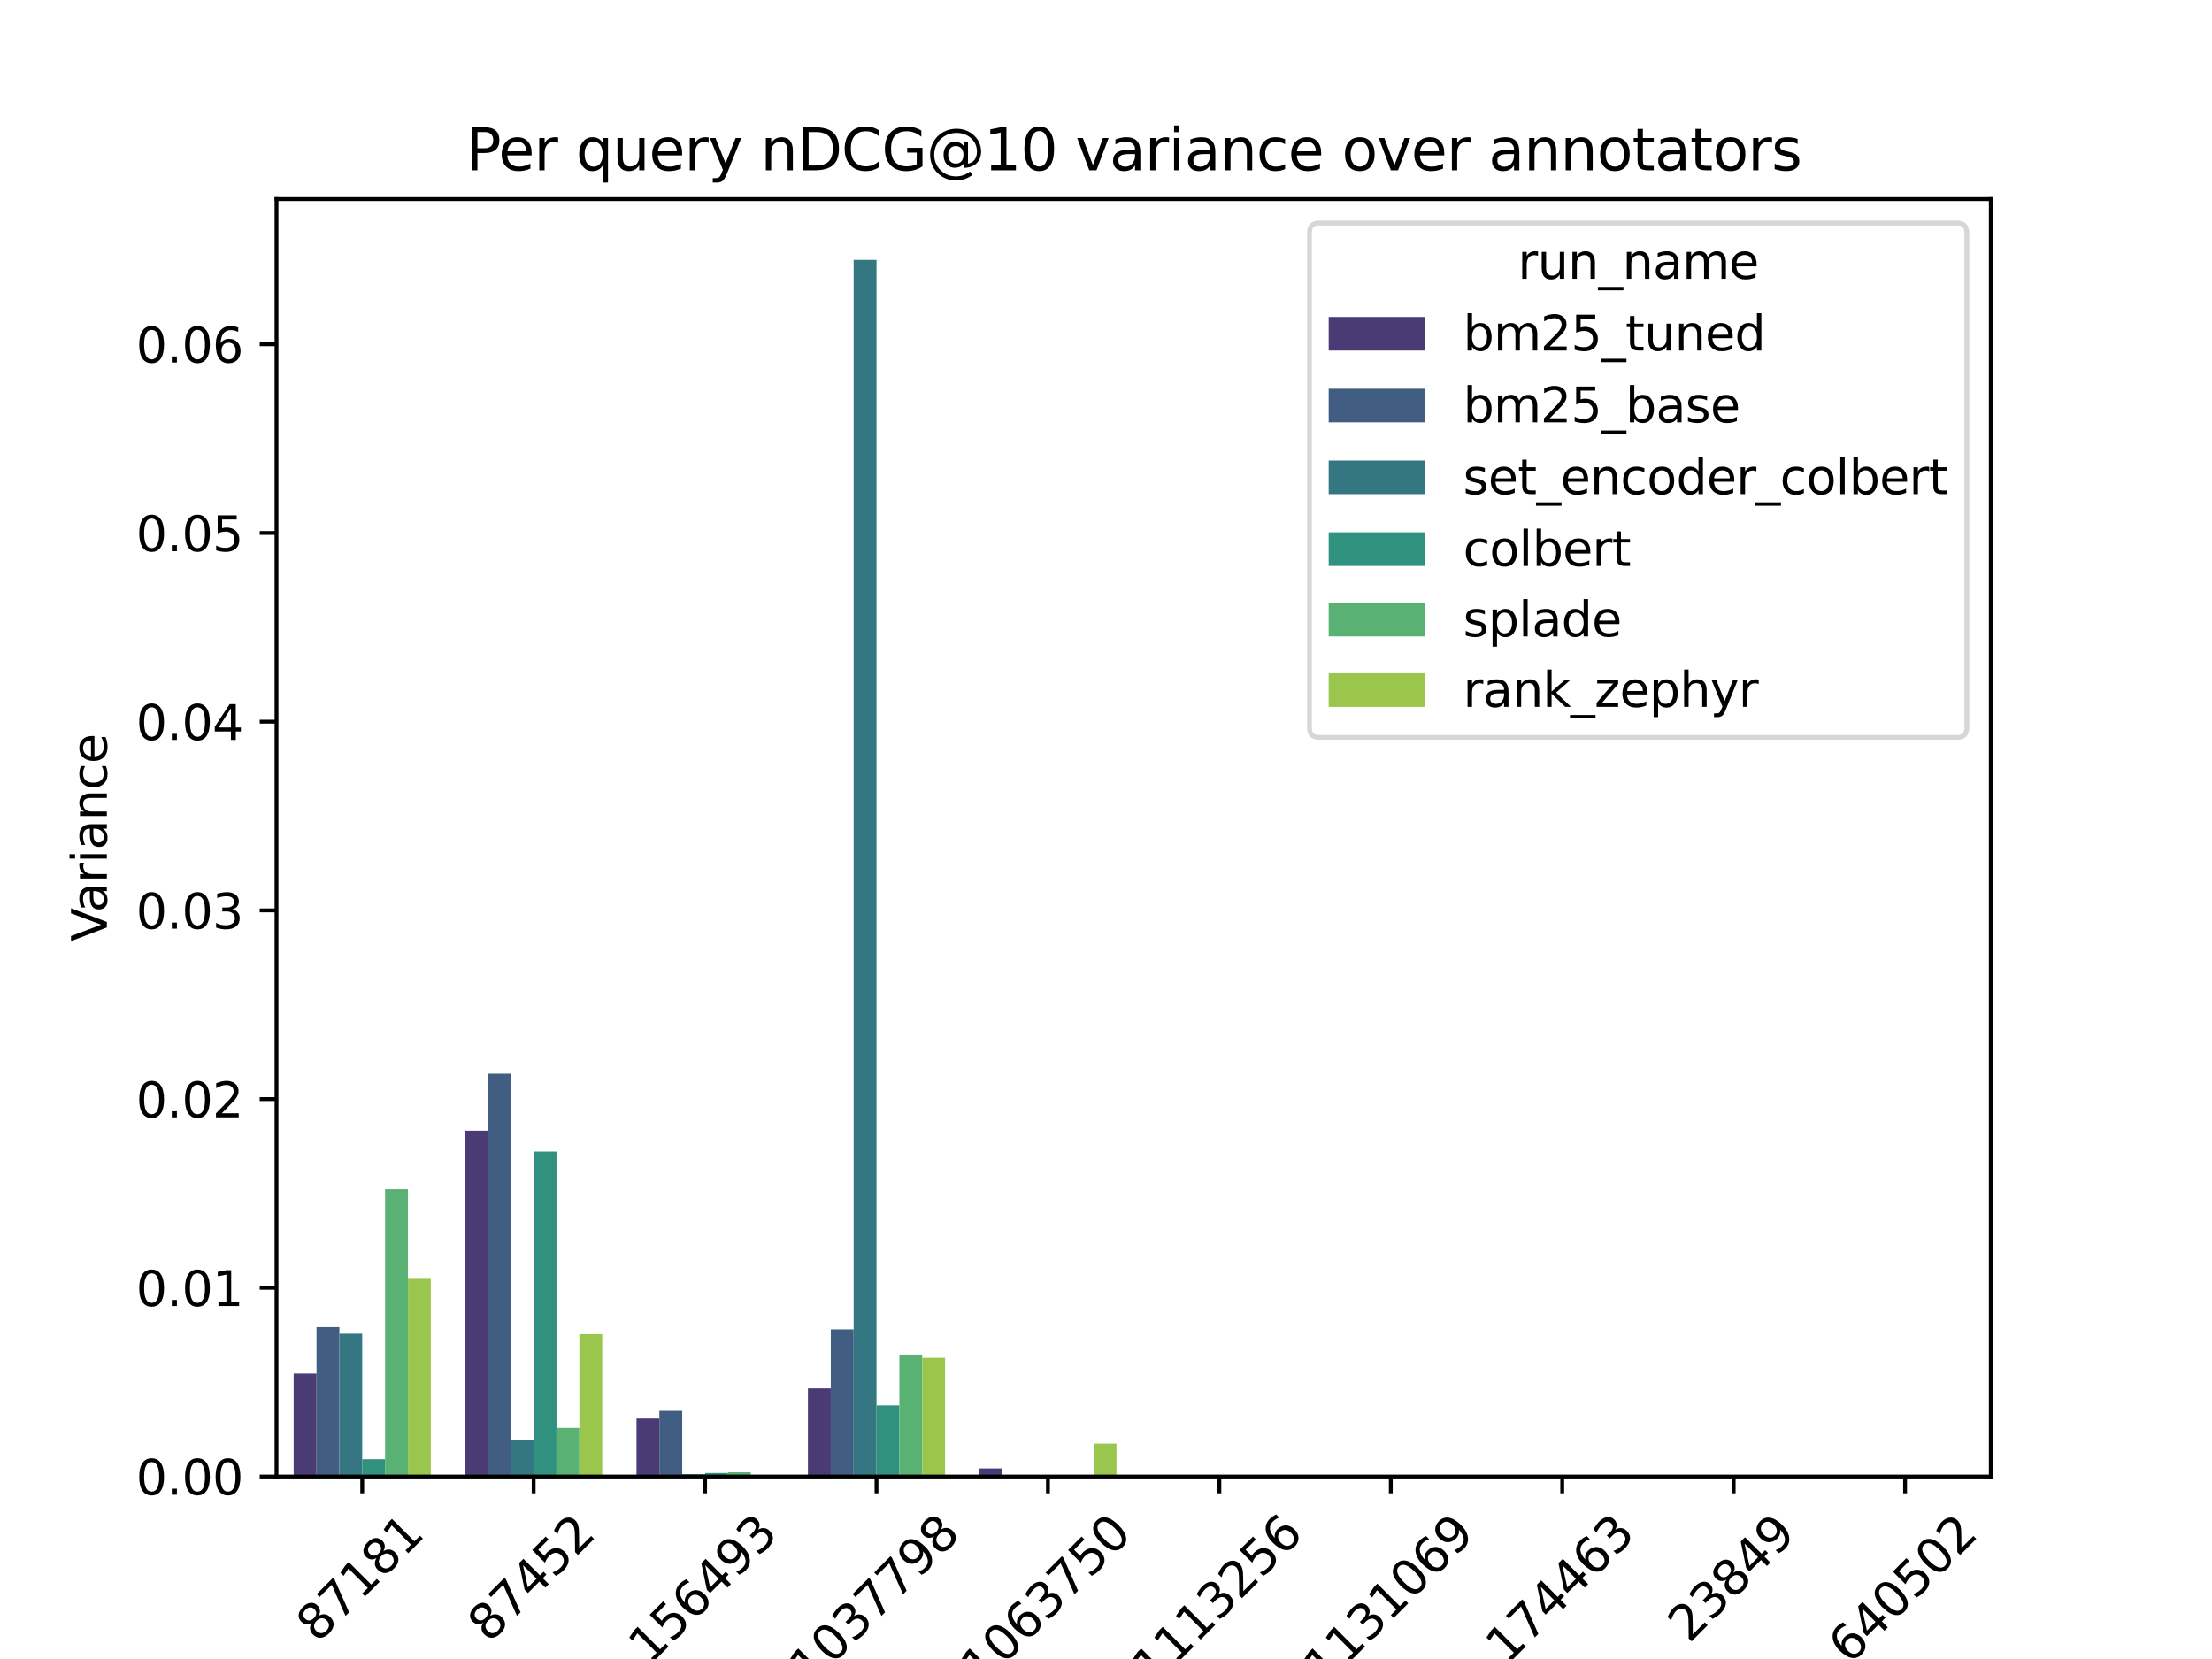 <?xml version="1.0" encoding="utf-8" standalone="no"?>
<!DOCTYPE svg PUBLIC "-//W3C//DTD SVG 1.1//EN"
  "http://www.w3.org/Graphics/SVG/1.1/DTD/svg11.dtd">
<svg xmlns:xlink="http://www.w3.org/1999/xlink" width="460.8pt" height="345.6pt" viewBox="0 0 460.8 345.6" xmlns="http://www.w3.org/2000/svg" version="1.1">
 <defs>
  <style type="text/css">*{stroke-linejoin: round; stroke-linecap: butt}</style>
 </defs>
 <g id="figure_1">
  <g id="patch_1">
   <path d="M 0 345.6 
L 460.8 345.6 
L 460.8 0 
L 0 0 
z
" style="fill: #ffffff"/>
  </g>
  <g id="axes_1">
   <g id="patch_2">
    <path d="M 57.6 307.584 
L 414.72 307.584 
L 414.72 41.472 
L 57.6 41.472 
z
" style="fill: #ffffff"/>
   </g>
   <g id="patch_3">
    <path d="M 61.171 307.584 
L 65.933 307.584 
L 65.933 286.136 
L 61.171 286.136 
z
" clip-path="url(#p7c96c47f4f)" style="fill: #4b3b75"/>
   </g>
   <g id="patch_4">
    <path d="M 96.883 307.584 
L 101.645 307.584 
L 101.645 235.533 
L 96.883 235.533 
z
" clip-path="url(#p7c96c47f4f)" style="fill: #4b3b75"/>
   </g>
   <g id="patch_5">
    <path d="M 132.595 307.584 
L 137.357 307.584 
L 137.357 295.506 
L 132.595 295.506 
z
" clip-path="url(#p7c96c47f4f)" style="fill: #4b3b75"/>
   </g>
   <g id="patch_6">
    <path d="M 168.307 307.584 
L 173.069 307.584 
L 173.069 289.223 
L 168.307 289.223 
z
" clip-path="url(#p7c96c47f4f)" style="fill: #4b3b75"/>
   </g>
   <g id="patch_7">
    <path d="M 204.019 307.584 
L 208.781 307.584 
L 208.781 305.902 
L 204.019 305.902 
z
" clip-path="url(#p7c96c47f4f)" style="fill: #4b3b75"/>
   </g>
   <g id="patch_8">
    <path d="M 239.731 307.584 
L 244.493 307.584 
L 244.493 307.584 
L 239.731 307.584 
z
" clip-path="url(#p7c96c47f4f)" style="fill: #4b3b75"/>
   </g>
   <g id="patch_9">
    <path d="M 275.443 307.584 
L 280.205 307.584 
L 280.205 307.584 
L 275.443 307.584 
z
" clip-path="url(#p7c96c47f4f)" style="fill: #4b3b75"/>
   </g>
   <g id="patch_10">
    <path d="M 311.155 307.584 
L 315.917 307.584 
L 315.917 307.584 
L 311.155 307.584 
z
" clip-path="url(#p7c96c47f4f)" style="fill: #4b3b75"/>
   </g>
   <g id="patch_11">
    <path d="M 346.867 307.584 
L 351.629 307.584 
L 351.629 307.584 
L 346.867 307.584 
z
" clip-path="url(#p7c96c47f4f)" style="fill: #4b3b75"/>
   </g>
   <g id="patch_12">
    <path d="M 382.579 307.584 
L 387.341 307.584 
L 387.341 307.584 
L 382.579 307.584 
z
" clip-path="url(#p7c96c47f4f)" style="fill: #4b3b75"/>
   </g>
   <g id="patch_13">
    <path d="M 65.933 307.584 
L 70.694 307.584 
L 70.694 276.466 
L 65.933 276.466 
z
" clip-path="url(#p7c96c47f4f)" style="fill: #415d82"/>
   </g>
   <g id="patch_14">
    <path d="M 101.645 307.584 
L 106.406 307.584 
L 106.406 223.666 
L 101.645 223.666 
z
" clip-path="url(#p7c96c47f4f)" style="fill: #415d82"/>
   </g>
   <g id="patch_15">
    <path d="M 137.357 307.584 
L 142.118 307.584 
L 142.118 293.903 
L 137.357 293.903 
z
" clip-path="url(#p7c96c47f4f)" style="fill: #415d82"/>
   </g>
   <g id="patch_16">
    <path d="M 173.069 307.584 
L 177.83 307.584 
L 177.83 276.933 
L 173.069 276.933 
z
" clip-path="url(#p7c96c47f4f)" style="fill: #415d82"/>
   </g>
   <g id="patch_17">
    <path d="M 208.781 307.584 
L 213.542 307.584 
L 213.542 307.584 
L 208.781 307.584 
z
" clip-path="url(#p7c96c47f4f)" style="fill: #415d82"/>
   </g>
   <g id="patch_18">
    <path d="M 244.493 307.584 
L 249.254 307.584 
L 249.254 307.584 
L 244.493 307.584 
z
" clip-path="url(#p7c96c47f4f)" style="fill: #415d82"/>
   </g>
   <g id="patch_19">
    <path d="M 280.205 307.584 
L 284.966 307.584 
L 284.966 307.584 
L 280.205 307.584 
z
" clip-path="url(#p7c96c47f4f)" style="fill: #415d82"/>
   </g>
   <g id="patch_20">
    <path d="M 315.917 307.584 
L 320.678 307.584 
L 320.678 307.584 
L 315.917 307.584 
z
" clip-path="url(#p7c96c47f4f)" style="fill: #415d82"/>
   </g>
   <g id="patch_21">
    <path d="M 351.629 307.584 
L 356.39 307.584 
L 356.39 307.584 
L 351.629 307.584 
z
" clip-path="url(#p7c96c47f4f)" style="fill: #415d82"/>
   </g>
   <g id="patch_22">
    <path d="M 387.341 307.584 
L 392.102 307.584 
L 392.102 307.584 
L 387.341 307.584 
z
" clip-path="url(#p7c96c47f4f)" style="fill: #415d82"/>
   </g>
   <g id="patch_23">
    <path d="M 70.694 307.584 
L 75.456 307.584 
L 75.456 277.847 
L 70.694 277.847 
z
" clip-path="url(#p7c96c47f4f)" style="fill: #347681"/>
   </g>
   <g id="patch_24">
    <path d="M 106.406 307.584 
L 111.168 307.584 
L 111.168 300.064 
L 106.406 300.064 
z
" clip-path="url(#p7c96c47f4f)" style="fill: #347681"/>
   </g>
   <g id="patch_25">
    <path d="M 142.118 307.584 
L 146.88 307.584 
L 146.88 307.106 
L 142.118 307.106 
z
" clip-path="url(#p7c96c47f4f)" style="fill: #347681"/>
   </g>
   <g id="patch_26">
    <path d="M 177.83 307.584 
L 182.592 307.584 
L 182.592 54.144 
L 177.83 54.144 
z
" clip-path="url(#p7c96c47f4f)" style="fill: #347681"/>
   </g>
   <g id="patch_27">
    <path d="M 213.542 307.584 
L 218.304 307.584 
L 218.304 307.584 
L 213.542 307.584 
z
" clip-path="url(#p7c96c47f4f)" style="fill: #347681"/>
   </g>
   <g id="patch_28">
    <path d="M 249.254 307.584 
L 254.016 307.584 
L 254.016 307.584 
L 249.254 307.584 
z
" clip-path="url(#p7c96c47f4f)" style="fill: #347681"/>
   </g>
   <g id="patch_29">
    <path d="M 284.966 307.584 
L 289.728 307.584 
L 289.728 307.584 
L 284.966 307.584 
z
" clip-path="url(#p7c96c47f4f)" style="fill: #347681"/>
   </g>
   <g id="patch_30">
    <path d="M 320.678 307.584 
L 325.44 307.584 
L 325.44 307.584 
L 320.678 307.584 
z
" clip-path="url(#p7c96c47f4f)" style="fill: #347681"/>
   </g>
   <g id="patch_31">
    <path d="M 356.39 307.584 
L 361.152 307.584 
L 361.152 307.584 
L 356.39 307.584 
z
" clip-path="url(#p7c96c47f4f)" style="fill: #347681"/>
   </g>
   <g id="patch_32">
    <path d="M 392.102 307.584 
L 396.864 307.584 
L 396.864 307.584 
L 392.102 307.584 
z
" clip-path="url(#p7c96c47f4f)" style="fill: #347681"/>
   </g>
   <g id="patch_33">
    <path d="M 75.456 307.584 
L 80.218 307.584 
L 80.218 303.982 
L 75.456 303.982 
z
" clip-path="url(#p7c96c47f4f)" style="fill: #2f917e"/>
   </g>
   <g id="patch_34">
    <path d="M 111.168 307.584 
L 115.93 307.584 
L 115.93 239.902 
L 111.168 239.902 
z
" clip-path="url(#p7c96c47f4f)" style="fill: #2f917e"/>
   </g>
   <g id="patch_35">
    <path d="M 146.88 307.584 
L 151.642 307.584 
L 151.642 306.854 
L 146.88 306.854 
z
" clip-path="url(#p7c96c47f4f)" style="fill: #2f917e"/>
   </g>
   <g id="patch_36">
    <path d="M 182.592 307.584 
L 187.354 307.584 
L 187.354 292.764 
L 182.592 292.764 
z
" clip-path="url(#p7c96c47f4f)" style="fill: #2f917e"/>
   </g>
   <g id="patch_37">
    <path d="M 218.304 307.584 
L 223.066 307.584 
L 223.066 307.584 
L 218.304 307.584 
z
" clip-path="url(#p7c96c47f4f)" style="fill: #2f917e"/>
   </g>
   <g id="patch_38">
    <path d="M 254.016 307.584 
L 258.778 307.584 
L 258.778 307.584 
L 254.016 307.584 
z
" clip-path="url(#p7c96c47f4f)" style="fill: #2f917e"/>
   </g>
   <g id="patch_39">
    <path d="M 289.728 307.584 
L 294.49 307.584 
L 294.49 307.584 
L 289.728 307.584 
z
" clip-path="url(#p7c96c47f4f)" style="fill: #2f917e"/>
   </g>
   <g id="patch_40">
    <path d="M 325.44 307.584 
L 330.202 307.584 
L 330.202 307.584 
L 325.44 307.584 
z
" clip-path="url(#p7c96c47f4f)" style="fill: #2f917e"/>
   </g>
   <g id="patch_41">
    <path d="M 361.152 307.584 
L 365.914 307.584 
L 365.914 307.584 
L 361.152 307.584 
z
" clip-path="url(#p7c96c47f4f)" style="fill: #2f917e"/>
   </g>
   <g id="patch_42">
    <path d="M 396.864 307.584 
L 401.626 307.584 
L 401.626 307.584 
L 396.864 307.584 
z
" clip-path="url(#p7c96c47f4f)" style="fill: #2f917e"/>
   </g>
   <g id="patch_43">
    <path d="M 80.218 307.584 
L 84.979 307.584 
L 84.979 247.733 
L 80.218 247.733 
z
" clip-path="url(#p7c96c47f4f)" style="fill: #59b273"/>
   </g>
   <g id="patch_44">
    <path d="M 115.93 307.584 
L 120.691 307.584 
L 120.691 297.455 
L 115.93 297.455 
z
" clip-path="url(#p7c96c47f4f)" style="fill: #59b273"/>
   </g>
   <g id="patch_45">
    <path d="M 151.642 307.584 
L 156.403 307.584 
L 156.403 306.714 
L 151.642 306.714 
z
" clip-path="url(#p7c96c47f4f)" style="fill: #59b273"/>
   </g>
   <g id="patch_46">
    <path d="M 187.354 307.584 
L 192.115 307.584 
L 192.115 282.18 
L 187.354 282.18 
z
" clip-path="url(#p7c96c47f4f)" style="fill: #59b273"/>
   </g>
   <g id="patch_47">
    <path d="M 223.066 307.584 
L 227.827 307.584 
L 227.827 307.584 
L 223.066 307.584 
z
" clip-path="url(#p7c96c47f4f)" style="fill: #59b273"/>
   </g>
   <g id="patch_48">
    <path d="M 258.778 307.584 
L 263.539 307.584 
L 263.539 307.584 
L 258.778 307.584 
z
" clip-path="url(#p7c96c47f4f)" style="fill: #59b273"/>
   </g>
   <g id="patch_49">
    <path d="M 294.49 307.584 
L 299.251 307.584 
L 299.251 307.584 
L 294.49 307.584 
z
" clip-path="url(#p7c96c47f4f)" style="fill: #59b273"/>
   </g>
   <g id="patch_50">
    <path d="M 330.202 307.584 
L 334.963 307.584 
L 334.963 307.584 
L 330.202 307.584 
z
" clip-path="url(#p7c96c47f4f)" style="fill: #59b273"/>
   </g>
   <g id="patch_51">
    <path d="M 365.914 307.584 
L 370.675 307.584 
L 370.675 307.584 
L 365.914 307.584 
z
" clip-path="url(#p7c96c47f4f)" style="fill: #59b273"/>
   </g>
   <g id="patch_52">
    <path d="M 401.626 307.584 
L 406.387 307.584 
L 406.387 307.584 
L 401.626 307.584 
z
" clip-path="url(#p7c96c47f4f)" style="fill: #59b273"/>
   </g>
   <g id="patch_53">
    <path d="M 84.979 307.584 
L 89.741 307.584 
L 89.741 266.226 
L 84.979 266.226 
z
" clip-path="url(#p7c96c47f4f)" style="fill: #9ac64d"/>
   </g>
   <g id="patch_54">
    <path d="M 120.691 307.584 
L 125.453 307.584 
L 125.453 277.944 
L 120.691 277.944 
z
" clip-path="url(#p7c96c47f4f)" style="fill: #9ac64d"/>
   </g>
   <g id="patch_55">
    <path d="M 156.403 307.584 
L 161.165 307.584 
L 161.165 307.584 
L 156.403 307.584 
z
" clip-path="url(#p7c96c47f4f)" style="fill: #9ac64d"/>
   </g>
   <g id="patch_56">
    <path d="M 192.115 307.584 
L 196.877 307.584 
L 196.877 282.853 
L 192.115 282.853 
z
" clip-path="url(#p7c96c47f4f)" style="fill: #9ac64d"/>
   </g>
   <g id="patch_57">
    <path d="M 227.827 307.584 
L 232.589 307.584 
L 232.589 300.733 
L 227.827 300.733 
z
" clip-path="url(#p7c96c47f4f)" style="fill: #9ac64d"/>
   </g>
   <g id="patch_58">
    <path d="M 263.539 307.584 
L 268.301 307.584 
L 268.301 307.584 
L 263.539 307.584 
z
" clip-path="url(#p7c96c47f4f)" style="fill: #9ac64d"/>
   </g>
   <g id="patch_59">
    <path d="M 299.251 307.584 
L 304.013 307.584 
L 304.013 307.584 
L 299.251 307.584 
z
" clip-path="url(#p7c96c47f4f)" style="fill: #9ac64d"/>
   </g>
   <g id="patch_60">
    <path d="M 334.963 307.584 
L 339.725 307.584 
L 339.725 307.584 
L 334.963 307.584 
z
" clip-path="url(#p7c96c47f4f)" style="fill: #9ac64d"/>
   </g>
   <g id="patch_61">
    <path d="M 370.675 307.584 
L 375.437 307.584 
L 375.437 307.584 
L 370.675 307.584 
z
" clip-path="url(#p7c96c47f4f)" style="fill: #9ac64d"/>
   </g>
   <g id="patch_62">
    <path d="M 406.387 307.584 
L 411.149 307.584 
L 411.149 307.584 
L 406.387 307.584 
z
" clip-path="url(#p7c96c47f4f)" style="fill: #9ac64d"/>
   </g>
   <g id="matplotlib.axis_1">
    <g id="xtick_1">
     <g id="line2d_1">
      <defs>
       <path id="md252d1d39b" d="M 0 0 
L 0 3.5 
" style="stroke: #000000; stroke-width: 0.8"/>
      </defs>
      <g>
       <use xlink:href="#md252d1d39b" x="75.456" y="307.584" style="stroke: #000000; stroke-width: 0.8"/>
      </g>
     </g>
     <g id="text_1">
      <!-- 87181 -->
      <g transform="translate(66.16 342.452) rotate(-45) scale(0.1 -0.1)">
       <defs>
        <path id="DejaVuSans-38" d="M 2034 2216 
Q 1584 2216 1326 1975 
Q 1069 1734 1069 1313 
Q 1069 891 1326 650 
Q 1584 409 2034 409 
Q 2484 409 2743 651 
Q 3003 894 3003 1313 
Q 3003 1734 2745 1975 
Q 2488 2216 2034 2216 
z
M 1403 2484 
Q 997 2584 770 2862 
Q 544 3141 544 3541 
Q 544 4100 942 4425 
Q 1341 4750 2034 4750 
Q 2731 4750 3128 4425 
Q 3525 4100 3525 3541 
Q 3525 3141 3298 2862 
Q 3072 2584 2669 2484 
Q 3125 2378 3379 2068 
Q 3634 1759 3634 1313 
Q 3634 634 3220 271 
Q 2806 -91 2034 -91 
Q 1263 -91 848 271 
Q 434 634 434 1313 
Q 434 1759 690 2068 
Q 947 2378 1403 2484 
z
M 1172 3481 
Q 1172 3119 1398 2916 
Q 1625 2713 2034 2713 
Q 2441 2713 2670 2916 
Q 2900 3119 2900 3481 
Q 2900 3844 2670 4047 
Q 2441 4250 2034 4250 
Q 1625 4250 1398 4047 
Q 1172 3844 1172 3481 
z
" transform="scale(0.016)"/>
        <path id="DejaVuSans-37" d="M 525 4666 
L 3525 4666 
L 3525 4397 
L 1831 0 
L 1172 0 
L 2766 4134 
L 525 4134 
L 525 4666 
z
" transform="scale(0.016)"/>
        <path id="DejaVuSans-31" d="M 794 531 
L 1825 531 
L 1825 4091 
L 703 3866 
L 703 4441 
L 1819 4666 
L 2450 4666 
L 2450 531 
L 3481 531 
L 3481 0 
L 794 0 
L 794 531 
z
" transform="scale(0.016)"/>
       </defs>
       <use xlink:href="#DejaVuSans-38"/>
       <use xlink:href="#DejaVuSans-37" x="63.623"/>
       <use xlink:href="#DejaVuSans-31" x="127.246"/>
       <use xlink:href="#DejaVuSans-38" x="190.869"/>
       <use xlink:href="#DejaVuSans-31" x="254.492"/>
      </g>
     </g>
    </g>
    <g id="xtick_2">
     <g id="line2d_2">
      <g>
       <use xlink:href="#md252d1d39b" x="111.168" y="307.584" style="stroke: #000000; stroke-width: 0.8"/>
      </g>
     </g>
     <g id="text_2">
      <!-- 87452 -->
      <g transform="translate(101.872 342.452) rotate(-45) scale(0.1 -0.1)">
       <defs>
        <path id="DejaVuSans-34" d="M 2419 4116 
L 825 1625 
L 2419 1625 
L 2419 4116 
z
M 2253 4666 
L 3047 4666 
L 3047 1625 
L 3713 1625 
L 3713 1100 
L 3047 1100 
L 3047 0 
L 2419 0 
L 2419 1100 
L 313 1100 
L 313 1709 
L 2253 4666 
z
" transform="scale(0.016)"/>
        <path id="DejaVuSans-35" d="M 691 4666 
L 3169 4666 
L 3169 4134 
L 1269 4134 
L 1269 2991 
Q 1406 3038 1543 3061 
Q 1681 3084 1819 3084 
Q 2600 3084 3056 2656 
Q 3513 2228 3513 1497 
Q 3513 744 3044 326 
Q 2575 -91 1722 -91 
Q 1428 -91 1123 -41 
Q 819 9 494 109 
L 494 744 
Q 775 591 1075 516 
Q 1375 441 1709 441 
Q 2250 441 2565 725 
Q 2881 1009 2881 1497 
Q 2881 1984 2565 2268 
Q 2250 2553 1709 2553 
Q 1456 2553 1204 2497 
Q 953 2441 691 2322 
L 691 4666 
z
" transform="scale(0.016)"/>
        <path id="DejaVuSans-32" d="M 1228 531 
L 3431 531 
L 3431 0 
L 469 0 
L 469 531 
Q 828 903 1448 1529 
Q 2069 2156 2228 2338 
Q 2531 2678 2651 2914 
Q 2772 3150 2772 3378 
Q 2772 3750 2511 3984 
Q 2250 4219 1831 4219 
Q 1534 4219 1204 4116 
Q 875 4013 500 3803 
L 500 4441 
Q 881 4594 1212 4672 
Q 1544 4750 1819 4750 
Q 2544 4750 2975 4387 
Q 3406 4025 3406 3419 
Q 3406 3131 3298 2873 
Q 3191 2616 2906 2266 
Q 2828 2175 2409 1742 
Q 1991 1309 1228 531 
z
" transform="scale(0.016)"/>
       </defs>
       <use xlink:href="#DejaVuSans-38"/>
       <use xlink:href="#DejaVuSans-37" x="63.623"/>
       <use xlink:href="#DejaVuSans-34" x="127.246"/>
       <use xlink:href="#DejaVuSans-35" x="190.869"/>
       <use xlink:href="#DejaVuSans-32" x="254.492"/>
      </g>
     </g>
    </g>
    <g id="xtick_3">
     <g id="line2d_3">
      <g>
       <use xlink:href="#md252d1d39b" x="146.88" y="307.584" style="stroke: #000000; stroke-width: 0.8"/>
      </g>
     </g>
     <g id="text_3">
      <!-- 156493 -->
      <g transform="translate(135.334 346.951) rotate(-45) scale(0.1 -0.1)">
       <defs>
        <path id="DejaVuSans-36" d="M 2113 2584 
Q 1688 2584 1439 2293 
Q 1191 2003 1191 1497 
Q 1191 994 1439 701 
Q 1688 409 2113 409 
Q 2538 409 2786 701 
Q 3034 994 3034 1497 
Q 3034 2003 2786 2293 
Q 2538 2584 2113 2584 
z
M 3366 4563 
L 3366 3988 
Q 3128 4100 2886 4159 
Q 2644 4219 2406 4219 
Q 1781 4219 1451 3797 
Q 1122 3375 1075 2522 
Q 1259 2794 1537 2939 
Q 1816 3084 2150 3084 
Q 2853 3084 3261 2657 
Q 3669 2231 3669 1497 
Q 3669 778 3244 343 
Q 2819 -91 2113 -91 
Q 1303 -91 875 529 
Q 447 1150 447 2328 
Q 447 3434 972 4092 
Q 1497 4750 2381 4750 
Q 2619 4750 2861 4703 
Q 3103 4656 3366 4563 
z
" transform="scale(0.016)"/>
        <path id="DejaVuSans-39" d="M 703 97 
L 703 672 
Q 941 559 1184 500 
Q 1428 441 1663 441 
Q 2288 441 2617 861 
Q 2947 1281 2994 2138 
Q 2813 1869 2534 1725 
Q 2256 1581 1919 1581 
Q 1219 1581 811 2004 
Q 403 2428 403 3163 
Q 403 3881 828 4315 
Q 1253 4750 1959 4750 
Q 2769 4750 3195 4129 
Q 3622 3509 3622 2328 
Q 3622 1225 3098 567 
Q 2575 -91 1691 -91 
Q 1453 -91 1209 -44 
Q 966 3 703 97 
z
M 1959 2075 
Q 2384 2075 2632 2365 
Q 2881 2656 2881 3163 
Q 2881 3666 2632 3958 
Q 2384 4250 1959 4250 
Q 1534 4250 1286 3958 
Q 1038 3666 1038 3163 
Q 1038 2656 1286 2365 
Q 1534 2075 1959 2075 
z
" transform="scale(0.016)"/>
        <path id="DejaVuSans-33" d="M 2597 2516 
Q 3050 2419 3304 2112 
Q 3559 1806 3559 1356 
Q 3559 666 3084 287 
Q 2609 -91 1734 -91 
Q 1441 -91 1130 -33 
Q 819 25 488 141 
L 488 750 
Q 750 597 1062 519 
Q 1375 441 1716 441 
Q 2309 441 2620 675 
Q 2931 909 2931 1356 
Q 2931 1769 2642 2001 
Q 2353 2234 1838 2234 
L 1294 2234 
L 1294 2753 
L 1863 2753 
Q 2328 2753 2575 2939 
Q 2822 3125 2822 3475 
Q 2822 3834 2567 4026 
Q 2313 4219 1838 4219 
Q 1578 4219 1281 4162 
Q 984 4106 628 3988 
L 628 4550 
Q 988 4650 1302 4700 
Q 1616 4750 1894 4750 
Q 2613 4750 3031 4423 
Q 3450 4097 3450 3541 
Q 3450 3153 3228 2886 
Q 3006 2619 2597 2516 
z
" transform="scale(0.016)"/>
       </defs>
       <use xlink:href="#DejaVuSans-31"/>
       <use xlink:href="#DejaVuSans-35" x="63.623"/>
       <use xlink:href="#DejaVuSans-36" x="127.246"/>
       <use xlink:href="#DejaVuSans-34" x="190.869"/>
       <use xlink:href="#DejaVuSans-39" x="254.492"/>
       <use xlink:href="#DejaVuSans-33" x="318.115"/>
      </g>
     </g>
    </g>
    <g id="xtick_4">
     <g id="line2d_4">
      <g>
       <use xlink:href="#md252d1d39b" x="182.592" y="307.584" style="stroke: #000000; stroke-width: 0.8"/>
      </g>
     </g>
     <g id="text_4">
      <!-- 1037798 -->
      <g transform="translate(168.797 351.45) rotate(-45) scale(0.1 -0.1)">
       <defs>
        <path id="DejaVuSans-30" d="M 2034 4250 
Q 1547 4250 1301 3770 
Q 1056 3291 1056 2328 
Q 1056 1369 1301 889 
Q 1547 409 2034 409 
Q 2525 409 2770 889 
Q 3016 1369 3016 2328 
Q 3016 3291 2770 3770 
Q 2525 4250 2034 4250 
z
M 2034 4750 
Q 2819 4750 3233 4129 
Q 3647 3509 3647 2328 
Q 3647 1150 3233 529 
Q 2819 -91 2034 -91 
Q 1250 -91 836 529 
Q 422 1150 422 2328 
Q 422 3509 836 4129 
Q 1250 4750 2034 4750 
z
" transform="scale(0.016)"/>
       </defs>
       <use xlink:href="#DejaVuSans-31"/>
       <use xlink:href="#DejaVuSans-30" x="63.623"/>
       <use xlink:href="#DejaVuSans-33" x="127.246"/>
       <use xlink:href="#DejaVuSans-37" x="190.869"/>
       <use xlink:href="#DejaVuSans-37" x="254.492"/>
       <use xlink:href="#DejaVuSans-39" x="318.115"/>
       <use xlink:href="#DejaVuSans-38" x="381.738"/>
      </g>
     </g>
    </g>
    <g id="xtick_5">
     <g id="line2d_5">
      <g>
       <use xlink:href="#md252d1d39b" x="218.304" y="307.584" style="stroke: #000000; stroke-width: 0.8"/>
      </g>
     </g>
     <g id="text_5">
      <!-- 1063750 -->
      <g transform="translate(204.509 351.45) rotate(-45) scale(0.1 -0.1)">
       <use xlink:href="#DejaVuSans-31"/>
       <use xlink:href="#DejaVuSans-30" x="63.623"/>
       <use xlink:href="#DejaVuSans-36" x="127.246"/>
       <use xlink:href="#DejaVuSans-33" x="190.869"/>
       <use xlink:href="#DejaVuSans-37" x="254.492"/>
       <use xlink:href="#DejaVuSans-35" x="318.115"/>
       <use xlink:href="#DejaVuSans-30" x="381.738"/>
      </g>
     </g>
    </g>
    <g id="xtick_6">
     <g id="line2d_6">
      <g>
       <use xlink:href="#md252d1d39b" x="254.016" y="307.584" style="stroke: #000000; stroke-width: 0.8"/>
      </g>
     </g>
     <g id="text_6">
      <!-- 1113256 -->
      <g transform="translate(240.221 351.45) rotate(-45) scale(0.1 -0.1)">
       <use xlink:href="#DejaVuSans-31"/>
       <use xlink:href="#DejaVuSans-31" x="63.623"/>
       <use xlink:href="#DejaVuSans-31" x="127.246"/>
       <use xlink:href="#DejaVuSans-33" x="190.869"/>
       <use xlink:href="#DejaVuSans-32" x="254.492"/>
       <use xlink:href="#DejaVuSans-35" x="318.115"/>
       <use xlink:href="#DejaVuSans-36" x="381.738"/>
      </g>
     </g>
    </g>
    <g id="xtick_7">
     <g id="line2d_7">
      <g>
       <use xlink:href="#md252d1d39b" x="289.728" y="307.584" style="stroke: #000000; stroke-width: 0.8"/>
      </g>
     </g>
     <g id="text_7">
      <!-- 1131069 -->
      <g transform="translate(275.933 351.45) rotate(-45) scale(0.1 -0.1)">
       <use xlink:href="#DejaVuSans-31"/>
       <use xlink:href="#DejaVuSans-31" x="63.623"/>
       <use xlink:href="#DejaVuSans-33" x="127.246"/>
       <use xlink:href="#DejaVuSans-31" x="190.869"/>
       <use xlink:href="#DejaVuSans-30" x="254.492"/>
       <use xlink:href="#DejaVuSans-36" x="318.115"/>
       <use xlink:href="#DejaVuSans-39" x="381.738"/>
      </g>
     </g>
    </g>
    <g id="xtick_8">
     <g id="line2d_8">
      <g>
       <use xlink:href="#md252d1d39b" x="325.44" y="307.584" style="stroke: #000000; stroke-width: 0.8"/>
      </g>
     </g>
     <g id="text_8">
      <!-- 174463 -->
      <g transform="translate(313.894 346.951) rotate(-45) scale(0.1 -0.1)">
       <use xlink:href="#DejaVuSans-31"/>
       <use xlink:href="#DejaVuSans-37" x="63.623"/>
       <use xlink:href="#DejaVuSans-34" x="127.246"/>
       <use xlink:href="#DejaVuSans-34" x="190.869"/>
       <use xlink:href="#DejaVuSans-36" x="254.492"/>
       <use xlink:href="#DejaVuSans-33" x="318.115"/>
      </g>
     </g>
    </g>
    <g id="xtick_9">
     <g id="line2d_9">
      <g>
       <use xlink:href="#md252d1d39b" x="361.152" y="307.584" style="stroke: #000000; stroke-width: 0.8"/>
      </g>
     </g>
     <g id="text_9">
      <!-- 23849 -->
      <g transform="translate(351.856 342.452) rotate(-45) scale(0.1 -0.1)">
       <use xlink:href="#DejaVuSans-32"/>
       <use xlink:href="#DejaVuSans-33" x="63.623"/>
       <use xlink:href="#DejaVuSans-38" x="127.246"/>
       <use xlink:href="#DejaVuSans-34" x="190.869"/>
       <use xlink:href="#DejaVuSans-39" x="254.492"/>
      </g>
     </g>
    </g>
    <g id="xtick_10">
     <g id="line2d_10">
      <g>
       <use xlink:href="#md252d1d39b" x="396.864" y="307.584" style="stroke: #000000; stroke-width: 0.8"/>
      </g>
     </g>
     <g id="text_10">
      <!-- 640502 -->
      <g transform="translate(385.318 346.951) rotate(-45) scale(0.1 -0.1)">
       <use xlink:href="#DejaVuSans-36"/>
       <use xlink:href="#DejaVuSans-34" x="63.623"/>
       <use xlink:href="#DejaVuSans-30" x="127.246"/>
       <use xlink:href="#DejaVuSans-35" x="190.869"/>
       <use xlink:href="#DejaVuSans-30" x="254.492"/>
       <use xlink:href="#DejaVuSans-32" x="318.115"/>
      </g>
     </g>
    </g>
    <g id="text_11">
     <!-- Query ID -->
     <g transform="translate(214.05 364.519) scale(0.1 -0.1)">
      <defs>
       <path id="DejaVuSans-51" d="M 2522 4238 
Q 1834 4238 1429 3725 
Q 1025 3213 1025 2328 
Q 1025 1447 1429 934 
Q 1834 422 2522 422 
Q 3209 422 3611 934 
Q 4013 1447 4013 2328 
Q 4013 3213 3611 3725 
Q 3209 4238 2522 4238 
z
M 3406 84 
L 4238 -825 
L 3475 -825 
L 2784 -78 
Q 2681 -84 2626 -87 
Q 2572 -91 2522 -91 
Q 1538 -91 948 567 
Q 359 1225 359 2328 
Q 359 3434 948 4092 
Q 1538 4750 2522 4750 
Q 3503 4750 4090 4092 
Q 4678 3434 4678 2328 
Q 4678 1516 4351 937 
Q 4025 359 3406 84 
z
" transform="scale(0.016)"/>
       <path id="DejaVuSans-75" d="M 544 1381 
L 544 3500 
L 1119 3500 
L 1119 1403 
Q 1119 906 1312 657 
Q 1506 409 1894 409 
Q 2359 409 2629 706 
Q 2900 1003 2900 1516 
L 2900 3500 
L 3475 3500 
L 3475 0 
L 2900 0 
L 2900 538 
Q 2691 219 2414 64 
Q 2138 -91 1772 -91 
Q 1169 -91 856 284 
Q 544 659 544 1381 
z
M 1991 3584 
L 1991 3584 
z
" transform="scale(0.016)"/>
       <path id="DejaVuSans-65" d="M 3597 1894 
L 3597 1613 
L 953 1613 
Q 991 1019 1311 708 
Q 1631 397 2203 397 
Q 2534 397 2845 478 
Q 3156 559 3463 722 
L 3463 178 
Q 3153 47 2828 -22 
Q 2503 -91 2169 -91 
Q 1331 -91 842 396 
Q 353 884 353 1716 
Q 353 2575 817 3079 
Q 1281 3584 2069 3584 
Q 2775 3584 3186 3129 
Q 3597 2675 3597 1894 
z
M 3022 2063 
Q 3016 2534 2758 2815 
Q 2500 3097 2075 3097 
Q 1594 3097 1305 2825 
Q 1016 2553 972 2059 
L 3022 2063 
z
" transform="scale(0.016)"/>
       <path id="DejaVuSans-72" d="M 2631 2963 
Q 2534 3019 2420 3045 
Q 2306 3072 2169 3072 
Q 1681 3072 1420 2755 
Q 1159 2438 1159 1844 
L 1159 0 
L 581 0 
L 581 3500 
L 1159 3500 
L 1159 2956 
Q 1341 3275 1631 3429 
Q 1922 3584 2338 3584 
Q 2397 3584 2469 3576 
Q 2541 3569 2628 3553 
L 2631 2963 
z
" transform="scale(0.016)"/>
       <path id="DejaVuSans-79" d="M 2059 -325 
Q 1816 -950 1584 -1140 
Q 1353 -1331 966 -1331 
L 506 -1331 
L 506 -850 
L 844 -850 
Q 1081 -850 1212 -737 
Q 1344 -625 1503 -206 
L 1606 56 
L 191 3500 
L 800 3500 
L 1894 763 
L 2988 3500 
L 3597 3500 
L 2059 -325 
z
" transform="scale(0.016)"/>
       <path id="DejaVuSans-20" transform="scale(0.016)"/>
       <path id="DejaVuSans-49" d="M 628 4666 
L 1259 4666 
L 1259 0 
L 628 0 
L 628 4666 
z
" transform="scale(0.016)"/>
       <path id="DejaVuSans-44" d="M 1259 4147 
L 1259 519 
L 2022 519 
Q 2988 519 3436 956 
Q 3884 1394 3884 2338 
Q 3884 3275 3436 3711 
Q 2988 4147 2022 4147 
L 1259 4147 
z
M 628 4666 
L 1925 4666 
Q 3281 4666 3915 4102 
Q 4550 3538 4550 2338 
Q 4550 1131 3912 565 
Q 3275 0 1925 0 
L 628 0 
L 628 4666 
z
" transform="scale(0.016)"/>
      </defs>
      <use xlink:href="#DejaVuSans-51"/>
      <use xlink:href="#DejaVuSans-75" x="78.711"/>
      <use xlink:href="#DejaVuSans-65" x="142.09"/>
      <use xlink:href="#DejaVuSans-72" x="203.613"/>
      <use xlink:href="#DejaVuSans-79" x="244.727"/>
      <use xlink:href="#DejaVuSans-20" x="303.906"/>
      <use xlink:href="#DejaVuSans-49" x="335.693"/>
      <use xlink:href="#DejaVuSans-44" x="365.186"/>
     </g>
    </g>
   </g>
   <g id="matplotlib.axis_2">
    <g id="ytick_1">
     <g id="line2d_11">
      <defs>
       <path id="m000f687205" d="M 0 0 
L -3.5 0 
" style="stroke: #000000; stroke-width: 0.8"/>
      </defs>
      <g>
       <use xlink:href="#m000f687205" x="57.6" y="307.584" style="stroke: #000000; stroke-width: 0.8"/>
      </g>
     </g>
     <g id="text_12">
      <!-- 0.00 -->
      <g transform="translate(28.334 311.383) scale(0.1 -0.1)">
       <defs>
        <path id="DejaVuSans-2e" d="M 684 794 
L 1344 794 
L 1344 0 
L 684 0 
L 684 794 
z
" transform="scale(0.016)"/>
       </defs>
       <use xlink:href="#DejaVuSans-30"/>
       <use xlink:href="#DejaVuSans-2e" x="63.623"/>
       <use xlink:href="#DejaVuSans-30" x="95.41"/>
       <use xlink:href="#DejaVuSans-30" x="159.033"/>
      </g>
     </g>
    </g>
    <g id="ytick_2">
     <g id="line2d_12">
      <g>
       <use xlink:href="#m000f687205" x="57.6" y="268.274" style="stroke: #000000; stroke-width: 0.8"/>
      </g>
     </g>
     <g id="text_13">
      <!-- 0.01 -->
      <g transform="translate(28.334 272.073) scale(0.1 -0.1)">
       <use xlink:href="#DejaVuSans-30"/>
       <use xlink:href="#DejaVuSans-2e" x="63.623"/>
       <use xlink:href="#DejaVuSans-30" x="95.41"/>
       <use xlink:href="#DejaVuSans-31" x="159.033"/>
      </g>
     </g>
    </g>
    <g id="ytick_3">
     <g id="line2d_13">
      <g>
       <use xlink:href="#m000f687205" x="57.6" y="228.963" style="stroke: #000000; stroke-width: 0.8"/>
      </g>
     </g>
     <g id="text_14">
      <!-- 0.02 -->
      <g transform="translate(28.334 232.762) scale(0.1 -0.1)">
       <use xlink:href="#DejaVuSans-30"/>
       <use xlink:href="#DejaVuSans-2e" x="63.623"/>
       <use xlink:href="#DejaVuSans-30" x="95.41"/>
       <use xlink:href="#DejaVuSans-32" x="159.033"/>
      </g>
     </g>
    </g>
    <g id="ytick_4">
     <g id="line2d_14">
      <g>
       <use xlink:href="#m000f687205" x="57.6" y="189.653" style="stroke: #000000; stroke-width: 0.8"/>
      </g>
     </g>
     <g id="text_15">
      <!-- 0.03 -->
      <g transform="translate(28.334 193.452) scale(0.1 -0.1)">
       <use xlink:href="#DejaVuSans-30"/>
       <use xlink:href="#DejaVuSans-2e" x="63.623"/>
       <use xlink:href="#DejaVuSans-30" x="95.41"/>
       <use xlink:href="#DejaVuSans-33" x="159.033"/>
      </g>
     </g>
    </g>
    <g id="ytick_5">
     <g id="line2d_15">
      <g>
       <use xlink:href="#m000f687205" x="57.6" y="150.342" style="stroke: #000000; stroke-width: 0.8"/>
      </g>
     </g>
     <g id="text_16">
      <!-- 0.04 -->
      <g transform="translate(28.334 154.142) scale(0.1 -0.1)">
       <use xlink:href="#DejaVuSans-30"/>
       <use xlink:href="#DejaVuSans-2e" x="63.623"/>
       <use xlink:href="#DejaVuSans-30" x="95.41"/>
       <use xlink:href="#DejaVuSans-34" x="159.033"/>
      </g>
     </g>
    </g>
    <g id="ytick_6">
     <g id="line2d_16">
      <g>
       <use xlink:href="#m000f687205" x="57.6" y="111.032" style="stroke: #000000; stroke-width: 0.8"/>
      </g>
     </g>
     <g id="text_17">
      <!-- 0.05 -->
      <g transform="translate(28.334 114.831) scale(0.1 -0.1)">
       <use xlink:href="#DejaVuSans-30"/>
       <use xlink:href="#DejaVuSans-2e" x="63.623"/>
       <use xlink:href="#DejaVuSans-30" x="95.41"/>
       <use xlink:href="#DejaVuSans-35" x="159.033"/>
      </g>
     </g>
    </g>
    <g id="ytick_7">
     <g id="line2d_17">
      <g>
       <use xlink:href="#m000f687205" x="57.6" y="71.722" style="stroke: #000000; stroke-width: 0.8"/>
      </g>
     </g>
     <g id="text_18">
      <!-- 0.06 -->
      <g transform="translate(28.334 75.521) scale(0.1 -0.1)">
       <use xlink:href="#DejaVuSans-30"/>
       <use xlink:href="#DejaVuSans-2e" x="63.623"/>
       <use xlink:href="#DejaVuSans-30" x="95.41"/>
       <use xlink:href="#DejaVuSans-36" x="159.033"/>
      </g>
     </g>
    </g>
    <g id="text_19">
     <!-- Variance -->
     <g transform="translate(22.255 196.128) rotate(-90) scale(0.1 -0.1)">
      <defs>
       <path id="DejaVuSans-56" d="M 1831 0 
L 50 4666 
L 709 4666 
L 2188 738 
L 3669 4666 
L 4325 4666 
L 2547 0 
L 1831 0 
z
" transform="scale(0.016)"/>
       <path id="DejaVuSans-61" d="M 2194 1759 
Q 1497 1759 1228 1600 
Q 959 1441 959 1056 
Q 959 750 1161 570 
Q 1363 391 1709 391 
Q 2188 391 2477 730 
Q 2766 1069 2766 1631 
L 2766 1759 
L 2194 1759 
z
M 3341 1997 
L 3341 0 
L 2766 0 
L 2766 531 
Q 2569 213 2275 61 
Q 1981 -91 1556 -91 
Q 1019 -91 701 211 
Q 384 513 384 1019 
Q 384 1609 779 1909 
Q 1175 2209 1959 2209 
L 2766 2209 
L 2766 2266 
Q 2766 2663 2505 2880 
Q 2244 3097 1772 3097 
Q 1472 3097 1187 3025 
Q 903 2953 641 2809 
L 641 3341 
Q 956 3463 1253 3523 
Q 1550 3584 1831 3584 
Q 2591 3584 2966 3190 
Q 3341 2797 3341 1997 
z
" transform="scale(0.016)"/>
       <path id="DejaVuSans-69" d="M 603 3500 
L 1178 3500 
L 1178 0 
L 603 0 
L 603 3500 
z
M 603 4863 
L 1178 4863 
L 1178 4134 
L 603 4134 
L 603 4863 
z
" transform="scale(0.016)"/>
       <path id="DejaVuSans-6e" d="M 3513 2113 
L 3513 0 
L 2938 0 
L 2938 2094 
Q 2938 2591 2744 2837 
Q 2550 3084 2163 3084 
Q 1697 3084 1428 2787 
Q 1159 2491 1159 1978 
L 1159 0 
L 581 0 
L 581 3500 
L 1159 3500 
L 1159 2956 
Q 1366 3272 1645 3428 
Q 1925 3584 2291 3584 
Q 2894 3584 3203 3211 
Q 3513 2838 3513 2113 
z
" transform="scale(0.016)"/>
       <path id="DejaVuSans-63" d="M 3122 3366 
L 3122 2828 
Q 2878 2963 2633 3030 
Q 2388 3097 2138 3097 
Q 1578 3097 1268 2742 
Q 959 2388 959 1747 
Q 959 1106 1268 751 
Q 1578 397 2138 397 
Q 2388 397 2633 464 
Q 2878 531 3122 666 
L 3122 134 
Q 2881 22 2623 -34 
Q 2366 -91 2075 -91 
Q 1284 -91 818 406 
Q 353 903 353 1747 
Q 353 2603 823 3093 
Q 1294 3584 2113 3584 
Q 2378 3584 2631 3529 
Q 2884 3475 3122 3366 
z
" transform="scale(0.016)"/>
      </defs>
      <use xlink:href="#DejaVuSans-56"/>
      <use xlink:href="#DejaVuSans-61" x="60.658"/>
      <use xlink:href="#DejaVuSans-72" x="121.938"/>
      <use xlink:href="#DejaVuSans-69" x="163.051"/>
      <use xlink:href="#DejaVuSans-61" x="190.834"/>
      <use xlink:href="#DejaVuSans-6e" x="252.113"/>
      <use xlink:href="#DejaVuSans-63" x="315.492"/>
      <use xlink:href="#DejaVuSans-65" x="370.473"/>
     </g>
    </g>
   </g>
   <g id="line2d_18">
    <path d="M 63.552 286.136 
L 63.552 286.136 
" clip-path="url(#p7c96c47f4f)" style="fill: none; stroke: #424242; stroke-width: 2.7; stroke-linecap: square"/>
   </g>
   <g id="line2d_19">
    <path d="M 99.264 235.533 
L 99.264 235.533 
" clip-path="url(#p7c96c47f4f)" style="fill: none; stroke: #424242; stroke-width: 2.7; stroke-linecap: square"/>
   </g>
   <g id="line2d_20">
    <path d="M 134.976 295.506 
L 134.976 295.506 
" clip-path="url(#p7c96c47f4f)" style="fill: none; stroke: #424242; stroke-width: 2.7; stroke-linecap: square"/>
   </g>
   <g id="line2d_21">
    <path d="M 170.688 289.223 
L 170.688 289.223 
" clip-path="url(#p7c96c47f4f)" style="fill: none; stroke: #424242; stroke-width: 2.7; stroke-linecap: square"/>
   </g>
   <g id="line2d_22">
    <path d="M 206.4 305.902 
L 206.4 305.902 
" clip-path="url(#p7c96c47f4f)" style="fill: none; stroke: #424242; stroke-width: 2.7; stroke-linecap: square"/>
   </g>
   <g id="line2d_23">
    <path d="M 242.112 307.584 
L 242.112 307.584 
" clip-path="url(#p7c96c47f4f)" style="fill: none; stroke: #424242; stroke-width: 2.7; stroke-linecap: square"/>
   </g>
   <g id="line2d_24">
    <path d="M 277.824 307.584 
L 277.824 307.584 
" clip-path="url(#p7c96c47f4f)" style="fill: none; stroke: #424242; stroke-width: 2.7; stroke-linecap: square"/>
   </g>
   <g id="line2d_25">
    <path d="M 313.536 307.584 
L 313.536 307.584 
" clip-path="url(#p7c96c47f4f)" style="fill: none; stroke: #424242; stroke-width: 2.7; stroke-linecap: square"/>
   </g>
   <g id="line2d_26">
    <path d="M 349.248 307.584 
L 349.248 307.584 
" clip-path="url(#p7c96c47f4f)" style="fill: none; stroke: #424242; stroke-width: 2.7; stroke-linecap: square"/>
   </g>
   <g id="line2d_27">
    <path d="M 384.96 307.584 
L 384.96 307.584 
" clip-path="url(#p7c96c47f4f)" style="fill: none; stroke: #424242; stroke-width: 2.7; stroke-linecap: square"/>
   </g>
   <g id="line2d_28">
    <path d="M 68.314 276.466 
L 68.314 276.466 
" clip-path="url(#p7c96c47f4f)" style="fill: none; stroke: #424242; stroke-width: 2.7; stroke-linecap: square"/>
   </g>
   <g id="line2d_29">
    <path d="M 104.026 223.666 
L 104.026 223.666 
" clip-path="url(#p7c96c47f4f)" style="fill: none; stroke: #424242; stroke-width: 2.7; stroke-linecap: square"/>
   </g>
   <g id="line2d_30">
    <path d="M 139.738 293.903 
L 139.738 293.903 
" clip-path="url(#p7c96c47f4f)" style="fill: none; stroke: #424242; stroke-width: 2.7; stroke-linecap: square"/>
   </g>
   <g id="line2d_31">
    <path d="M 175.45 276.933 
L 175.45 276.933 
" clip-path="url(#p7c96c47f4f)" style="fill: none; stroke: #424242; stroke-width: 2.7; stroke-linecap: square"/>
   </g>
   <g id="line2d_32">
    <path d="M 211.162 307.584 
L 211.162 307.584 
" clip-path="url(#p7c96c47f4f)" style="fill: none; stroke: #424242; stroke-width: 2.7; stroke-linecap: square"/>
   </g>
   <g id="line2d_33">
    <path d="M 246.874 307.584 
L 246.874 307.584 
" clip-path="url(#p7c96c47f4f)" style="fill: none; stroke: #424242; stroke-width: 2.7; stroke-linecap: square"/>
   </g>
   <g id="line2d_34">
    <path d="M 282.586 307.584 
L 282.586 307.584 
" clip-path="url(#p7c96c47f4f)" style="fill: none; stroke: #424242; stroke-width: 2.7; stroke-linecap: square"/>
   </g>
   <g id="line2d_35">
    <path d="M 318.298 307.584 
L 318.298 307.584 
" clip-path="url(#p7c96c47f4f)" style="fill: none; stroke: #424242; stroke-width: 2.7; stroke-linecap: square"/>
   </g>
   <g id="line2d_36">
    <path d="M 354.01 307.584 
L 354.01 307.584 
" clip-path="url(#p7c96c47f4f)" style="fill: none; stroke: #424242; stroke-width: 2.7; stroke-linecap: square"/>
   </g>
   <g id="line2d_37">
    <path d="M 389.722 307.584 
L 389.722 307.584 
" clip-path="url(#p7c96c47f4f)" style="fill: none; stroke: #424242; stroke-width: 2.7; stroke-linecap: square"/>
   </g>
   <g id="line2d_38">
    <path d="M 73.075 277.847 
L 73.075 277.847 
" clip-path="url(#p7c96c47f4f)" style="fill: none; stroke: #424242; stroke-width: 2.7; stroke-linecap: square"/>
   </g>
   <g id="line2d_39">
    <path d="M 108.787 300.064 
L 108.787 300.064 
" clip-path="url(#p7c96c47f4f)" style="fill: none; stroke: #424242; stroke-width: 2.7; stroke-linecap: square"/>
   </g>
   <g id="line2d_40">
    <path d="M 144.499 307.106 
L 144.499 307.106 
" clip-path="url(#p7c96c47f4f)" style="fill: none; stroke: #424242; stroke-width: 2.7; stroke-linecap: square"/>
   </g>
   <g id="line2d_41">
    <path d="M 180.211 54.144 
L 180.211 54.144 
" clip-path="url(#p7c96c47f4f)" style="fill: none; stroke: #424242; stroke-width: 2.7; stroke-linecap: square"/>
   </g>
   <g id="line2d_42">
    <path d="M 215.923 307.584 
L 215.923 307.584 
" clip-path="url(#p7c96c47f4f)" style="fill: none; stroke: #424242; stroke-width: 2.7; stroke-linecap: square"/>
   </g>
   <g id="line2d_43">
    <path d="M 251.635 307.584 
L 251.635 307.584 
" clip-path="url(#p7c96c47f4f)" style="fill: none; stroke: #424242; stroke-width: 2.7; stroke-linecap: square"/>
   </g>
   <g id="line2d_44">
    <path d="M 287.347 307.584 
L 287.347 307.584 
" clip-path="url(#p7c96c47f4f)" style="fill: none; stroke: #424242; stroke-width: 2.7; stroke-linecap: square"/>
   </g>
   <g id="line2d_45">
    <path d="M 323.059 307.584 
L 323.059 307.584 
" clip-path="url(#p7c96c47f4f)" style="fill: none; stroke: #424242; stroke-width: 2.7; stroke-linecap: square"/>
   </g>
   <g id="line2d_46">
    <path d="M 358.771 307.584 
L 358.771 307.584 
" clip-path="url(#p7c96c47f4f)" style="fill: none; stroke: #424242; stroke-width: 2.7; stroke-linecap: square"/>
   </g>
   <g id="line2d_47">
    <path d="M 394.483 307.584 
L 394.483 307.584 
" clip-path="url(#p7c96c47f4f)" style="fill: none; stroke: #424242; stroke-width: 2.7; stroke-linecap: square"/>
   </g>
   <g id="line2d_48">
    <path d="M 77.837 303.982 
L 77.837 303.982 
" clip-path="url(#p7c96c47f4f)" style="fill: none; stroke: #424242; stroke-width: 2.7; stroke-linecap: square"/>
   </g>
   <g id="line2d_49">
    <path d="M 113.549 239.902 
L 113.549 239.902 
" clip-path="url(#p7c96c47f4f)" style="fill: none; stroke: #424242; stroke-width: 2.7; stroke-linecap: square"/>
   </g>
   <g id="line2d_50">
    <path d="M 149.261 306.854 
L 149.261 306.854 
" clip-path="url(#p7c96c47f4f)" style="fill: none; stroke: #424242; stroke-width: 2.7; stroke-linecap: square"/>
   </g>
   <g id="line2d_51">
    <path d="M 184.973 292.764 
L 184.973 292.764 
" clip-path="url(#p7c96c47f4f)" style="fill: none; stroke: #424242; stroke-width: 2.7; stroke-linecap: square"/>
   </g>
   <g id="line2d_52">
    <path d="M 220.685 307.584 
L 220.685 307.584 
" clip-path="url(#p7c96c47f4f)" style="fill: none; stroke: #424242; stroke-width: 2.7; stroke-linecap: square"/>
   </g>
   <g id="line2d_53">
    <path d="M 256.397 307.584 
L 256.397 307.584 
" clip-path="url(#p7c96c47f4f)" style="fill: none; stroke: #424242; stroke-width: 2.7; stroke-linecap: square"/>
   </g>
   <g id="line2d_54">
    <path d="M 292.109 307.584 
L 292.109 307.584 
" clip-path="url(#p7c96c47f4f)" style="fill: none; stroke: #424242; stroke-width: 2.7; stroke-linecap: square"/>
   </g>
   <g id="line2d_55">
    <path d="M 327.821 307.584 
L 327.821 307.584 
" clip-path="url(#p7c96c47f4f)" style="fill: none; stroke: #424242; stroke-width: 2.7; stroke-linecap: square"/>
   </g>
   <g id="line2d_56">
    <path d="M 363.533 307.584 
L 363.533 307.584 
" clip-path="url(#p7c96c47f4f)" style="fill: none; stroke: #424242; stroke-width: 2.7; stroke-linecap: square"/>
   </g>
   <g id="line2d_57">
    <path d="M 399.245 307.584 
L 399.245 307.584 
" clip-path="url(#p7c96c47f4f)" style="fill: none; stroke: #424242; stroke-width: 2.7; stroke-linecap: square"/>
   </g>
   <g id="line2d_58">
    <path d="M 82.598 247.733 
L 82.598 247.733 
" clip-path="url(#p7c96c47f4f)" style="fill: none; stroke: #424242; stroke-width: 2.7; stroke-linecap: square"/>
   </g>
   <g id="line2d_59">
    <path d="M 118.31 297.455 
L 118.31 297.455 
" clip-path="url(#p7c96c47f4f)" style="fill: none; stroke: #424242; stroke-width: 2.7; stroke-linecap: square"/>
   </g>
   <g id="line2d_60">
    <path d="M 154.022 306.714 
L 154.022 306.714 
" clip-path="url(#p7c96c47f4f)" style="fill: none; stroke: #424242; stroke-width: 2.7; stroke-linecap: square"/>
   </g>
   <g id="line2d_61">
    <path d="M 189.734 282.18 
L 189.734 282.18 
" clip-path="url(#p7c96c47f4f)" style="fill: none; stroke: #424242; stroke-width: 2.7; stroke-linecap: square"/>
   </g>
   <g id="line2d_62">
    <path d="M 225.446 307.584 
L 225.446 307.584 
" clip-path="url(#p7c96c47f4f)" style="fill: none; stroke: #424242; stroke-width: 2.7; stroke-linecap: square"/>
   </g>
   <g id="line2d_63">
    <path d="M 261.158 307.584 
L 261.158 307.584 
" clip-path="url(#p7c96c47f4f)" style="fill: none; stroke: #424242; stroke-width: 2.7; stroke-linecap: square"/>
   </g>
   <g id="line2d_64">
    <path d="M 296.87 307.584 
L 296.87 307.584 
" clip-path="url(#p7c96c47f4f)" style="fill: none; stroke: #424242; stroke-width: 2.7; stroke-linecap: square"/>
   </g>
   <g id="line2d_65">
    <path d="M 332.582 307.584 
L 332.582 307.584 
" clip-path="url(#p7c96c47f4f)" style="fill: none; stroke: #424242; stroke-width: 2.7; stroke-linecap: square"/>
   </g>
   <g id="line2d_66">
    <path d="M 368.294 307.584 
L 368.294 307.584 
" clip-path="url(#p7c96c47f4f)" style="fill: none; stroke: #424242; stroke-width: 2.7; stroke-linecap: square"/>
   </g>
   <g id="line2d_67">
    <path d="M 404.006 307.584 
L 404.006 307.584 
" clip-path="url(#p7c96c47f4f)" style="fill: none; stroke: #424242; stroke-width: 2.7; stroke-linecap: square"/>
   </g>
   <g id="line2d_68">
    <path d="M 87.36 266.226 
L 87.36 266.226 
" clip-path="url(#p7c96c47f4f)" style="fill: none; stroke: #424242; stroke-width: 2.7; stroke-linecap: square"/>
   </g>
   <g id="line2d_69">
    <path d="M 123.072 277.944 
L 123.072 277.944 
" clip-path="url(#p7c96c47f4f)" style="fill: none; stroke: #424242; stroke-width: 2.7; stroke-linecap: square"/>
   </g>
   <g id="line2d_70">
    <path d="M 158.784 307.584 
L 158.784 307.584 
" clip-path="url(#p7c96c47f4f)" style="fill: none; stroke: #424242; stroke-width: 2.7; stroke-linecap: square"/>
   </g>
   <g id="line2d_71">
    <path d="M 194.496 282.853 
L 194.496 282.853 
" clip-path="url(#p7c96c47f4f)" style="fill: none; stroke: #424242; stroke-width: 2.7; stroke-linecap: square"/>
   </g>
   <g id="line2d_72">
    <path d="M 230.208 300.733 
L 230.208 300.733 
" clip-path="url(#p7c96c47f4f)" style="fill: none; stroke: #424242; stroke-width: 2.7; stroke-linecap: square"/>
   </g>
   <g id="line2d_73">
    <path d="M 265.92 307.584 
L 265.92 307.584 
" clip-path="url(#p7c96c47f4f)" style="fill: none; stroke: #424242; stroke-width: 2.7; stroke-linecap: square"/>
   </g>
   <g id="line2d_74">
    <path d="M 301.632 307.584 
L 301.632 307.584 
" clip-path="url(#p7c96c47f4f)" style="fill: none; stroke: #424242; stroke-width: 2.7; stroke-linecap: square"/>
   </g>
   <g id="line2d_75">
    <path d="M 337.344 307.584 
L 337.344 307.584 
" clip-path="url(#p7c96c47f4f)" style="fill: none; stroke: #424242; stroke-width: 2.7; stroke-linecap: square"/>
   </g>
   <g id="line2d_76">
    <path d="M 373.056 307.584 
L 373.056 307.584 
" clip-path="url(#p7c96c47f4f)" style="fill: none; stroke: #424242; stroke-width: 2.7; stroke-linecap: square"/>
   </g>
   <g id="line2d_77">
    <path d="M 408.768 307.584 
L 408.768 307.584 
" clip-path="url(#p7c96c47f4f)" style="fill: none; stroke: #424242; stroke-width: 2.7; stroke-linecap: square"/>
   </g>
   <g id="patch_63">
    <path d="M 57.6 307.584 
L 57.6 41.472 
" style="fill: none; stroke: #000000; stroke-width: 0.8; stroke-linejoin: miter; stroke-linecap: square"/>
   </g>
   <g id="patch_64">
    <path d="M 414.72 307.584 
L 414.72 41.472 
" style="fill: none; stroke: #000000; stroke-width: 0.8; stroke-linejoin: miter; stroke-linecap: square"/>
   </g>
   <g id="patch_65">
    <path d="M 57.6 307.584 
L 414.72 307.584 
" style="fill: none; stroke: #000000; stroke-width: 0.8; stroke-linejoin: miter; stroke-linecap: square"/>
   </g>
   <g id="patch_66">
    <path d="M 57.6 41.472 
L 414.72 41.472 
" style="fill: none; stroke: #000000; stroke-width: 0.8; stroke-linejoin: miter; stroke-linecap: square"/>
   </g>
   <g id="text_20">
    <!-- Per query nDCG@10 variance over annotators -->
    <g transform="translate(97.039 35.472) scale(0.12 -0.12)">
     <defs>
      <path id="DejaVuSans-50" d="M 1259 4147 
L 1259 2394 
L 2053 2394 
Q 2494 2394 2734 2622 
Q 2975 2850 2975 3272 
Q 2975 3691 2734 3919 
Q 2494 4147 2053 4147 
L 1259 4147 
z
M 628 4666 
L 2053 4666 
Q 2838 4666 3239 4311 
Q 3641 3956 3641 3272 
Q 3641 2581 3239 2228 
Q 2838 1875 2053 1875 
L 1259 1875 
L 1259 0 
L 628 0 
L 628 4666 
z
" transform="scale(0.016)"/>
      <path id="DejaVuSans-71" d="M 947 1747 
Q 947 1113 1208 752 
Q 1469 391 1925 391 
Q 2381 391 2643 752 
Q 2906 1113 2906 1747 
Q 2906 2381 2643 2742 
Q 2381 3103 1925 3103 
Q 1469 3103 1208 2742 
Q 947 2381 947 1747 
z
M 2906 525 
Q 2725 213 2448 61 
Q 2172 -91 1784 -91 
Q 1150 -91 751 415 
Q 353 922 353 1747 
Q 353 2572 751 3078 
Q 1150 3584 1784 3584 
Q 2172 3584 2448 3432 
Q 2725 3281 2906 2969 
L 2906 3500 
L 3481 3500 
L 3481 -1331 
L 2906 -1331 
L 2906 525 
z
" transform="scale(0.016)"/>
      <path id="DejaVuSans-43" d="M 4122 4306 
L 4122 3641 
Q 3803 3938 3442 4084 
Q 3081 4231 2675 4231 
Q 1875 4231 1450 3742 
Q 1025 3253 1025 2328 
Q 1025 1406 1450 917 
Q 1875 428 2675 428 
Q 3081 428 3442 575 
Q 3803 722 4122 1019 
L 4122 359 
Q 3791 134 3420 21 
Q 3050 -91 2638 -91 
Q 1578 -91 968 557 
Q 359 1206 359 2328 
Q 359 3453 968 4101 
Q 1578 4750 2638 4750 
Q 3056 4750 3426 4639 
Q 3797 4528 4122 4306 
z
" transform="scale(0.016)"/>
      <path id="DejaVuSans-47" d="M 3809 666 
L 3809 1919 
L 2778 1919 
L 2778 2438 
L 4434 2438 
L 4434 434 
Q 4069 175 3628 42 
Q 3188 -91 2688 -91 
Q 1594 -91 976 548 
Q 359 1188 359 2328 
Q 359 3472 976 4111 
Q 1594 4750 2688 4750 
Q 3144 4750 3555 4637 
Q 3966 4525 4313 4306 
L 4313 3634 
Q 3963 3931 3569 4081 
Q 3175 4231 2741 4231 
Q 1884 4231 1454 3753 
Q 1025 3275 1025 2328 
Q 1025 1384 1454 906 
Q 1884 428 2741 428 
Q 3075 428 3337 486 
Q 3600 544 3809 666 
z
" transform="scale(0.016)"/>
      <path id="DejaVuSans-40" d="M 2381 1678 
Q 2381 1231 2603 976 
Q 2825 722 3213 722 
Q 3597 722 3817 978 
Q 4038 1234 4038 1678 
Q 4038 2116 3813 2373 
Q 3588 2631 3206 2631 
Q 2828 2631 2604 2375 
Q 2381 2119 2381 1678 
z
M 4084 744 
Q 3897 503 3655 389 
Q 3413 275 3091 275 
Q 2553 275 2217 664 
Q 1881 1053 1881 1678 
Q 1881 2303 2218 2693 
Q 2556 3084 3091 3084 
Q 3413 3084 3656 2967 
Q 3900 2850 4084 2613 
L 4084 3022 
L 4531 3022 
L 4531 722 
Q 4988 791 5245 1139 
Q 5503 1488 5503 2041 
Q 5503 2375 5404 2669 
Q 5306 2963 5106 3213 
Q 4781 3622 4314 3839 
Q 3847 4056 3297 4056 
Q 2913 4056 2559 3954 
Q 2206 3853 1906 3653 
Q 1416 3334 1139 2817 
Q 863 2300 863 1697 
Q 863 1200 1042 765 
Q 1222 331 1563 0 
Q 1891 -325 2322 -495 
Q 2753 -666 3244 -666 
Q 3647 -666 4036 -530 
Q 4425 -394 4750 -141 
L 5031 -488 
Q 4641 -791 4180 -952 
Q 3719 -1113 3244 -1113 
Q 2666 -1113 2153 -908 
Q 1641 -703 1241 -313 
Q 841 78 631 592 
Q 422 1106 422 1697 
Q 422 2266 634 2781 
Q 847 3297 1241 3688 
Q 1644 4084 2172 4295 
Q 2700 4506 3291 4506 
Q 3953 4506 4520 4234 
Q 5088 3963 5472 3463 
Q 5706 3156 5829 2797 
Q 5953 2438 5953 2053 
Q 5953 1231 5456 756 
Q 4959 281 4084 263 
L 4084 744 
z
" transform="scale(0.016)"/>
      <path id="DejaVuSans-76" d="M 191 3500 
L 800 3500 
L 1894 563 
L 2988 3500 
L 3597 3500 
L 2284 0 
L 1503 0 
L 191 3500 
z
" transform="scale(0.016)"/>
      <path id="DejaVuSans-6f" d="M 1959 3097 
Q 1497 3097 1228 2736 
Q 959 2375 959 1747 
Q 959 1119 1226 758 
Q 1494 397 1959 397 
Q 2419 397 2687 759 
Q 2956 1122 2956 1747 
Q 2956 2369 2687 2733 
Q 2419 3097 1959 3097 
z
M 1959 3584 
Q 2709 3584 3137 3096 
Q 3566 2609 3566 1747 
Q 3566 888 3137 398 
Q 2709 -91 1959 -91 
Q 1206 -91 779 398 
Q 353 888 353 1747 
Q 353 2609 779 3096 
Q 1206 3584 1959 3584 
z
" transform="scale(0.016)"/>
      <path id="DejaVuSans-74" d="M 1172 4494 
L 1172 3500 
L 2356 3500 
L 2356 3053 
L 1172 3053 
L 1172 1153 
Q 1172 725 1289 603 
Q 1406 481 1766 481 
L 2356 481 
L 2356 0 
L 1766 0 
Q 1100 0 847 248 
Q 594 497 594 1153 
L 594 3053 
L 172 3053 
L 172 3500 
L 594 3500 
L 594 4494 
L 1172 4494 
z
" transform="scale(0.016)"/>
      <path id="DejaVuSans-73" d="M 2834 3397 
L 2834 2853 
Q 2591 2978 2328 3040 
Q 2066 3103 1784 3103 
Q 1356 3103 1142 2972 
Q 928 2841 928 2578 
Q 928 2378 1081 2264 
Q 1234 2150 1697 2047 
L 1894 2003 
Q 2506 1872 2764 1633 
Q 3022 1394 3022 966 
Q 3022 478 2636 193 
Q 2250 -91 1575 -91 
Q 1294 -91 989 -36 
Q 684 19 347 128 
L 347 722 
Q 666 556 975 473 
Q 1284 391 1588 391 
Q 1994 391 2212 530 
Q 2431 669 2431 922 
Q 2431 1156 2273 1281 
Q 2116 1406 1581 1522 
L 1381 1569 
Q 847 1681 609 1914 
Q 372 2147 372 2553 
Q 372 3047 722 3315 
Q 1072 3584 1716 3584 
Q 2034 3584 2315 3537 
Q 2597 3491 2834 3397 
z
" transform="scale(0.016)"/>
     </defs>
     <use xlink:href="#DejaVuSans-50"/>
     <use xlink:href="#DejaVuSans-65" x="56.678"/>
     <use xlink:href="#DejaVuSans-72" x="118.201"/>
     <use xlink:href="#DejaVuSans-20" x="159.314"/>
     <use xlink:href="#DejaVuSans-71" x="191.102"/>
     <use xlink:href="#DejaVuSans-75" x="254.578"/>
     <use xlink:href="#DejaVuSans-65" x="317.957"/>
     <use xlink:href="#DejaVuSans-72" x="379.48"/>
     <use xlink:href="#DejaVuSans-79" x="420.594"/>
     <use xlink:href="#DejaVuSans-20" x="479.773"/>
     <use xlink:href="#DejaVuSans-6e" x="511.561"/>
     <use xlink:href="#DejaVuSans-44" x="574.939"/>
     <use xlink:href="#DejaVuSans-43" x="651.941"/>
     <use xlink:href="#DejaVuSans-47" x="721.766"/>
     <use xlink:href="#DejaVuSans-40" x="799.256"/>
     <use xlink:href="#DejaVuSans-31" x="899.256"/>
     <use xlink:href="#DejaVuSans-30" x="962.879"/>
     <use xlink:href="#DejaVuSans-20" x="1026.502"/>
     <use xlink:href="#DejaVuSans-76" x="1058.289"/>
     <use xlink:href="#DejaVuSans-61" x="1117.469"/>
     <use xlink:href="#DejaVuSans-72" x="1178.748"/>
     <use xlink:href="#DejaVuSans-69" x="1219.861"/>
     <use xlink:href="#DejaVuSans-61" x="1247.645"/>
     <use xlink:href="#DejaVuSans-6e" x="1308.924"/>
     <use xlink:href="#DejaVuSans-63" x="1372.303"/>
     <use xlink:href="#DejaVuSans-65" x="1427.283"/>
     <use xlink:href="#DejaVuSans-20" x="1488.807"/>
     <use xlink:href="#DejaVuSans-6f" x="1520.594"/>
     <use xlink:href="#DejaVuSans-76" x="1581.775"/>
     <use xlink:href="#DejaVuSans-65" x="1640.955"/>
     <use xlink:href="#DejaVuSans-72" x="1702.479"/>
     <use xlink:href="#DejaVuSans-20" x="1743.592"/>
     <use xlink:href="#DejaVuSans-61" x="1775.379"/>
     <use xlink:href="#DejaVuSans-6e" x="1836.658"/>
     <use xlink:href="#DejaVuSans-6e" x="1900.037"/>
     <use xlink:href="#DejaVuSans-6f" x="1963.416"/>
     <use xlink:href="#DejaVuSans-74" x="2024.598"/>
     <use xlink:href="#DejaVuSans-61" x="2063.807"/>
     <use xlink:href="#DejaVuSans-74" x="2125.086"/>
     <use xlink:href="#DejaVuSans-6f" x="2164.295"/>
     <use xlink:href="#DejaVuSans-72" x="2225.477"/>
     <use xlink:href="#DejaVuSans-73" x="2266.59"/>
    </g>
   </g>
   <g id="legend_1">
    <g id="patch_67">
     <path d="M 274.789 153.609 
L 407.72 153.609 
Q 409.72 153.609 409.72 151.609 
L 409.72 48.472 
Q 409.72 46.472 407.72 46.472 
L 274.789 46.472 
Q 272.789 46.472 272.789 48.472 
L 272.789 151.609 
Q 272.789 153.609 274.789 153.609 
z
" style="fill: #ffffff; opacity: 0.8; stroke: #cccccc; stroke-linejoin: miter"/>
    </g>
    <g id="text_21">
     <!-- run_name -->
     <g transform="translate(316.182 58.07) scale(0.1 -0.1)">
      <defs>
       <path id="DejaVuSans-5f" d="M 3263 -1063 
L 3263 -1509 
L -63 -1509 
L -63 -1063 
L 3263 -1063 
z
" transform="scale(0.016)"/>
       <path id="DejaVuSans-6d" d="M 3328 2828 
Q 3544 3216 3844 3400 
Q 4144 3584 4550 3584 
Q 5097 3584 5394 3201 
Q 5691 2819 5691 2113 
L 5691 0 
L 5113 0 
L 5113 2094 
Q 5113 2597 4934 2840 
Q 4756 3084 4391 3084 
Q 3944 3084 3684 2787 
Q 3425 2491 3425 1978 
L 3425 0 
L 2847 0 
L 2847 2094 
Q 2847 2600 2669 2842 
Q 2491 3084 2119 3084 
Q 1678 3084 1418 2786 
Q 1159 2488 1159 1978 
L 1159 0 
L 581 0 
L 581 3500 
L 1159 3500 
L 1159 2956 
Q 1356 3278 1631 3431 
Q 1906 3584 2284 3584 
Q 2666 3584 2933 3390 
Q 3200 3197 3328 2828 
z
" transform="scale(0.016)"/>
      </defs>
      <use xlink:href="#DejaVuSans-72"/>
      <use xlink:href="#DejaVuSans-75" x="41.113"/>
      <use xlink:href="#DejaVuSans-6e" x="104.492"/>
      <use xlink:href="#DejaVuSans-5f" x="167.871"/>
      <use xlink:href="#DejaVuSans-6e" x="217.871"/>
      <use xlink:href="#DejaVuSans-61" x="281.25"/>
      <use xlink:href="#DejaVuSans-6d" x="342.529"/>
      <use xlink:href="#DejaVuSans-65" x="439.941"/>
     </g>
    </g>
    <g id="patch_68">
     <path d="M 276.789 73.027 
L 296.789 73.027 
L 296.789 66.027 
L 276.789 66.027 
z
" style="fill: #4b3b75"/>
    </g>
    <g id="text_22">
     <!-- bm25_tuned -->
     <g transform="translate(304.789 73.027) scale(0.1 -0.1)">
      <defs>
       <path id="DejaVuSans-62" d="M 3116 1747 
Q 3116 2381 2855 2742 
Q 2594 3103 2138 3103 
Q 1681 3103 1420 2742 
Q 1159 2381 1159 1747 
Q 1159 1113 1420 752 
Q 1681 391 2138 391 
Q 2594 391 2855 752 
Q 3116 1113 3116 1747 
z
M 1159 2969 
Q 1341 3281 1617 3432 
Q 1894 3584 2278 3584 
Q 2916 3584 3314 3078 
Q 3713 2572 3713 1747 
Q 3713 922 3314 415 
Q 2916 -91 2278 -91 
Q 1894 -91 1617 61 
Q 1341 213 1159 525 
L 1159 0 
L 581 0 
L 581 4863 
L 1159 4863 
L 1159 2969 
z
" transform="scale(0.016)"/>
       <path id="DejaVuSans-64" d="M 2906 2969 
L 2906 4863 
L 3481 4863 
L 3481 0 
L 2906 0 
L 2906 525 
Q 2725 213 2448 61 
Q 2172 -91 1784 -91 
Q 1150 -91 751 415 
Q 353 922 353 1747 
Q 353 2572 751 3078 
Q 1150 3584 1784 3584 
Q 2172 3584 2448 3432 
Q 2725 3281 2906 2969 
z
M 947 1747 
Q 947 1113 1208 752 
Q 1469 391 1925 391 
Q 2381 391 2643 752 
Q 2906 1113 2906 1747 
Q 2906 2381 2643 2742 
Q 2381 3103 1925 3103 
Q 1469 3103 1208 2742 
Q 947 2381 947 1747 
z
" transform="scale(0.016)"/>
      </defs>
      <use xlink:href="#DejaVuSans-62"/>
      <use xlink:href="#DejaVuSans-6d" x="63.477"/>
      <use xlink:href="#DejaVuSans-32" x="160.889"/>
      <use xlink:href="#DejaVuSans-35" x="224.512"/>
      <use xlink:href="#DejaVuSans-5f" x="288.135"/>
      <use xlink:href="#DejaVuSans-74" x="338.135"/>
      <use xlink:href="#DejaVuSans-75" x="377.344"/>
      <use xlink:href="#DejaVuSans-6e" x="440.723"/>
      <use xlink:href="#DejaVuSans-65" x="504.102"/>
      <use xlink:href="#DejaVuSans-64" x="565.625"/>
     </g>
    </g>
    <g id="patch_69">
     <path d="M 276.789 87.983 
L 296.789 87.983 
L 296.789 80.983 
L 276.789 80.983 
z
" style="fill: #415d82"/>
    </g>
    <g id="text_23">
     <!-- bm25_base -->
     <g transform="translate(304.789 87.983) scale(0.1 -0.1)">
      <use xlink:href="#DejaVuSans-62"/>
      <use xlink:href="#DejaVuSans-6d" x="63.477"/>
      <use xlink:href="#DejaVuSans-32" x="160.889"/>
      <use xlink:href="#DejaVuSans-35" x="224.512"/>
      <use xlink:href="#DejaVuSans-5f" x="288.135"/>
      <use xlink:href="#DejaVuSans-62" x="338.135"/>
      <use xlink:href="#DejaVuSans-61" x="401.611"/>
      <use xlink:href="#DejaVuSans-73" x="462.891"/>
      <use xlink:href="#DejaVuSans-65" x="514.99"/>
     </g>
    </g>
    <g id="patch_70">
     <path d="M 276.789 102.939 
L 296.789 102.939 
L 296.789 95.939 
L 276.789 95.939 
z
" style="fill: #347681"/>
    </g>
    <g id="text_24">
     <!-- set_encoder_colbert -->
     <g transform="translate(304.789 102.939) scale(0.1 -0.1)">
      <defs>
       <path id="DejaVuSans-6c" d="M 603 4863 
L 1178 4863 
L 1178 0 
L 603 0 
L 603 4863 
z
" transform="scale(0.016)"/>
      </defs>
      <use xlink:href="#DejaVuSans-73"/>
      <use xlink:href="#DejaVuSans-65" x="52.1"/>
      <use xlink:href="#DejaVuSans-74" x="113.623"/>
      <use xlink:href="#DejaVuSans-5f" x="152.832"/>
      <use xlink:href="#DejaVuSans-65" x="202.832"/>
      <use xlink:href="#DejaVuSans-6e" x="264.355"/>
      <use xlink:href="#DejaVuSans-63" x="327.734"/>
      <use xlink:href="#DejaVuSans-6f" x="382.715"/>
      <use xlink:href="#DejaVuSans-64" x="443.896"/>
      <use xlink:href="#DejaVuSans-65" x="507.373"/>
      <use xlink:href="#DejaVuSans-72" x="568.896"/>
      <use xlink:href="#DejaVuSans-5f" x="610.01"/>
      <use xlink:href="#DejaVuSans-63" x="660.01"/>
      <use xlink:href="#DejaVuSans-6f" x="714.99"/>
      <use xlink:href="#DejaVuSans-6c" x="776.172"/>
      <use xlink:href="#DejaVuSans-62" x="803.955"/>
      <use xlink:href="#DejaVuSans-65" x="867.432"/>
      <use xlink:href="#DejaVuSans-72" x="928.955"/>
      <use xlink:href="#DejaVuSans-74" x="970.068"/>
     </g>
    </g>
    <g id="patch_71">
     <path d="M 276.789 117.895 
L 296.789 117.895 
L 296.789 110.895 
L 276.789 110.895 
z
" style="fill: #2f917e"/>
    </g>
    <g id="text_25">
     <!-- colbert -->
     <g transform="translate(304.789 117.895) scale(0.1 -0.1)">
      <use xlink:href="#DejaVuSans-63"/>
      <use xlink:href="#DejaVuSans-6f" x="54.98"/>
      <use xlink:href="#DejaVuSans-6c" x="116.162"/>
      <use xlink:href="#DejaVuSans-62" x="143.945"/>
      <use xlink:href="#DejaVuSans-65" x="207.422"/>
      <use xlink:href="#DejaVuSans-72" x="268.945"/>
      <use xlink:href="#DejaVuSans-74" x="310.059"/>
     </g>
    </g>
    <g id="patch_72">
     <path d="M 276.789 132.574 
L 296.789 132.574 
L 296.789 125.574 
L 276.789 125.574 
z
" style="fill: #59b273"/>
    </g>
    <g id="text_26">
     <!-- splade -->
     <g transform="translate(304.789 132.574) scale(0.1 -0.1)">
      <defs>
       <path id="DejaVuSans-70" d="M 1159 525 
L 1159 -1331 
L 581 -1331 
L 581 3500 
L 1159 3500 
L 1159 2969 
Q 1341 3281 1617 3432 
Q 1894 3584 2278 3584 
Q 2916 3584 3314 3078 
Q 3713 2572 3713 1747 
Q 3713 922 3314 415 
Q 2916 -91 2278 -91 
Q 1894 -91 1617 61 
Q 1341 213 1159 525 
z
M 3116 1747 
Q 3116 2381 2855 2742 
Q 2594 3103 2138 3103 
Q 1681 3103 1420 2742 
Q 1159 2381 1159 1747 
Q 1159 1113 1420 752 
Q 1681 391 2138 391 
Q 2594 391 2855 752 
Q 3116 1113 3116 1747 
z
" transform="scale(0.016)"/>
      </defs>
      <use xlink:href="#DejaVuSans-73"/>
      <use xlink:href="#DejaVuSans-70" x="52.1"/>
      <use xlink:href="#DejaVuSans-6c" x="115.576"/>
      <use xlink:href="#DejaVuSans-61" x="143.359"/>
      <use xlink:href="#DejaVuSans-64" x="204.639"/>
      <use xlink:href="#DejaVuSans-65" x="268.115"/>
     </g>
    </g>
    <g id="patch_73">
     <path d="M 276.789 147.252 
L 296.789 147.252 
L 296.789 140.252 
L 276.789 140.252 
z
" style="fill: #9ac64d"/>
    </g>
    <g id="text_27">
     <!-- rank_zephyr -->
     <g transform="translate(304.789 147.252) scale(0.1 -0.1)">
      <defs>
       <path id="DejaVuSans-6b" d="M 581 4863 
L 1159 4863 
L 1159 1991 
L 2875 3500 
L 3609 3500 
L 1753 1863 
L 3688 0 
L 2938 0 
L 1159 1709 
L 1159 0 
L 581 0 
L 581 4863 
z
" transform="scale(0.016)"/>
       <path id="DejaVuSans-7a" d="M 353 3500 
L 3084 3500 
L 3084 2975 
L 922 459 
L 3084 459 
L 3084 0 
L 275 0 
L 275 525 
L 2438 3041 
L 353 3041 
L 353 3500 
z
" transform="scale(0.016)"/>
       <path id="DejaVuSans-68" d="M 3513 2113 
L 3513 0 
L 2938 0 
L 2938 2094 
Q 2938 2591 2744 2837 
Q 2550 3084 2163 3084 
Q 1697 3084 1428 2787 
Q 1159 2491 1159 1978 
L 1159 0 
L 581 0 
L 581 4863 
L 1159 4863 
L 1159 2956 
Q 1366 3272 1645 3428 
Q 1925 3584 2291 3584 
Q 2894 3584 3203 3211 
Q 3513 2838 3513 2113 
z
" transform="scale(0.016)"/>
      </defs>
      <use xlink:href="#DejaVuSans-72"/>
      <use xlink:href="#DejaVuSans-61" x="41.113"/>
      <use xlink:href="#DejaVuSans-6e" x="102.393"/>
      <use xlink:href="#DejaVuSans-6b" x="165.771"/>
      <use xlink:href="#DejaVuSans-5f" x="223.682"/>
      <use xlink:href="#DejaVuSans-7a" x="273.682"/>
      <use xlink:href="#DejaVuSans-65" x="326.172"/>
      <use xlink:href="#DejaVuSans-70" x="387.695"/>
      <use xlink:href="#DejaVuSans-68" x="451.172"/>
      <use xlink:href="#DejaVuSans-79" x="514.551"/>
      <use xlink:href="#DejaVuSans-72" x="573.73"/>
     </g>
    </g>
   </g>
  </g>
 </g>
 <defs>
  <clipPath id="p7c96c47f4f">
   <rect x="57.6" y="41.472" width="357.12" height="266.112"/>
  </clipPath>
 </defs>
</svg>
